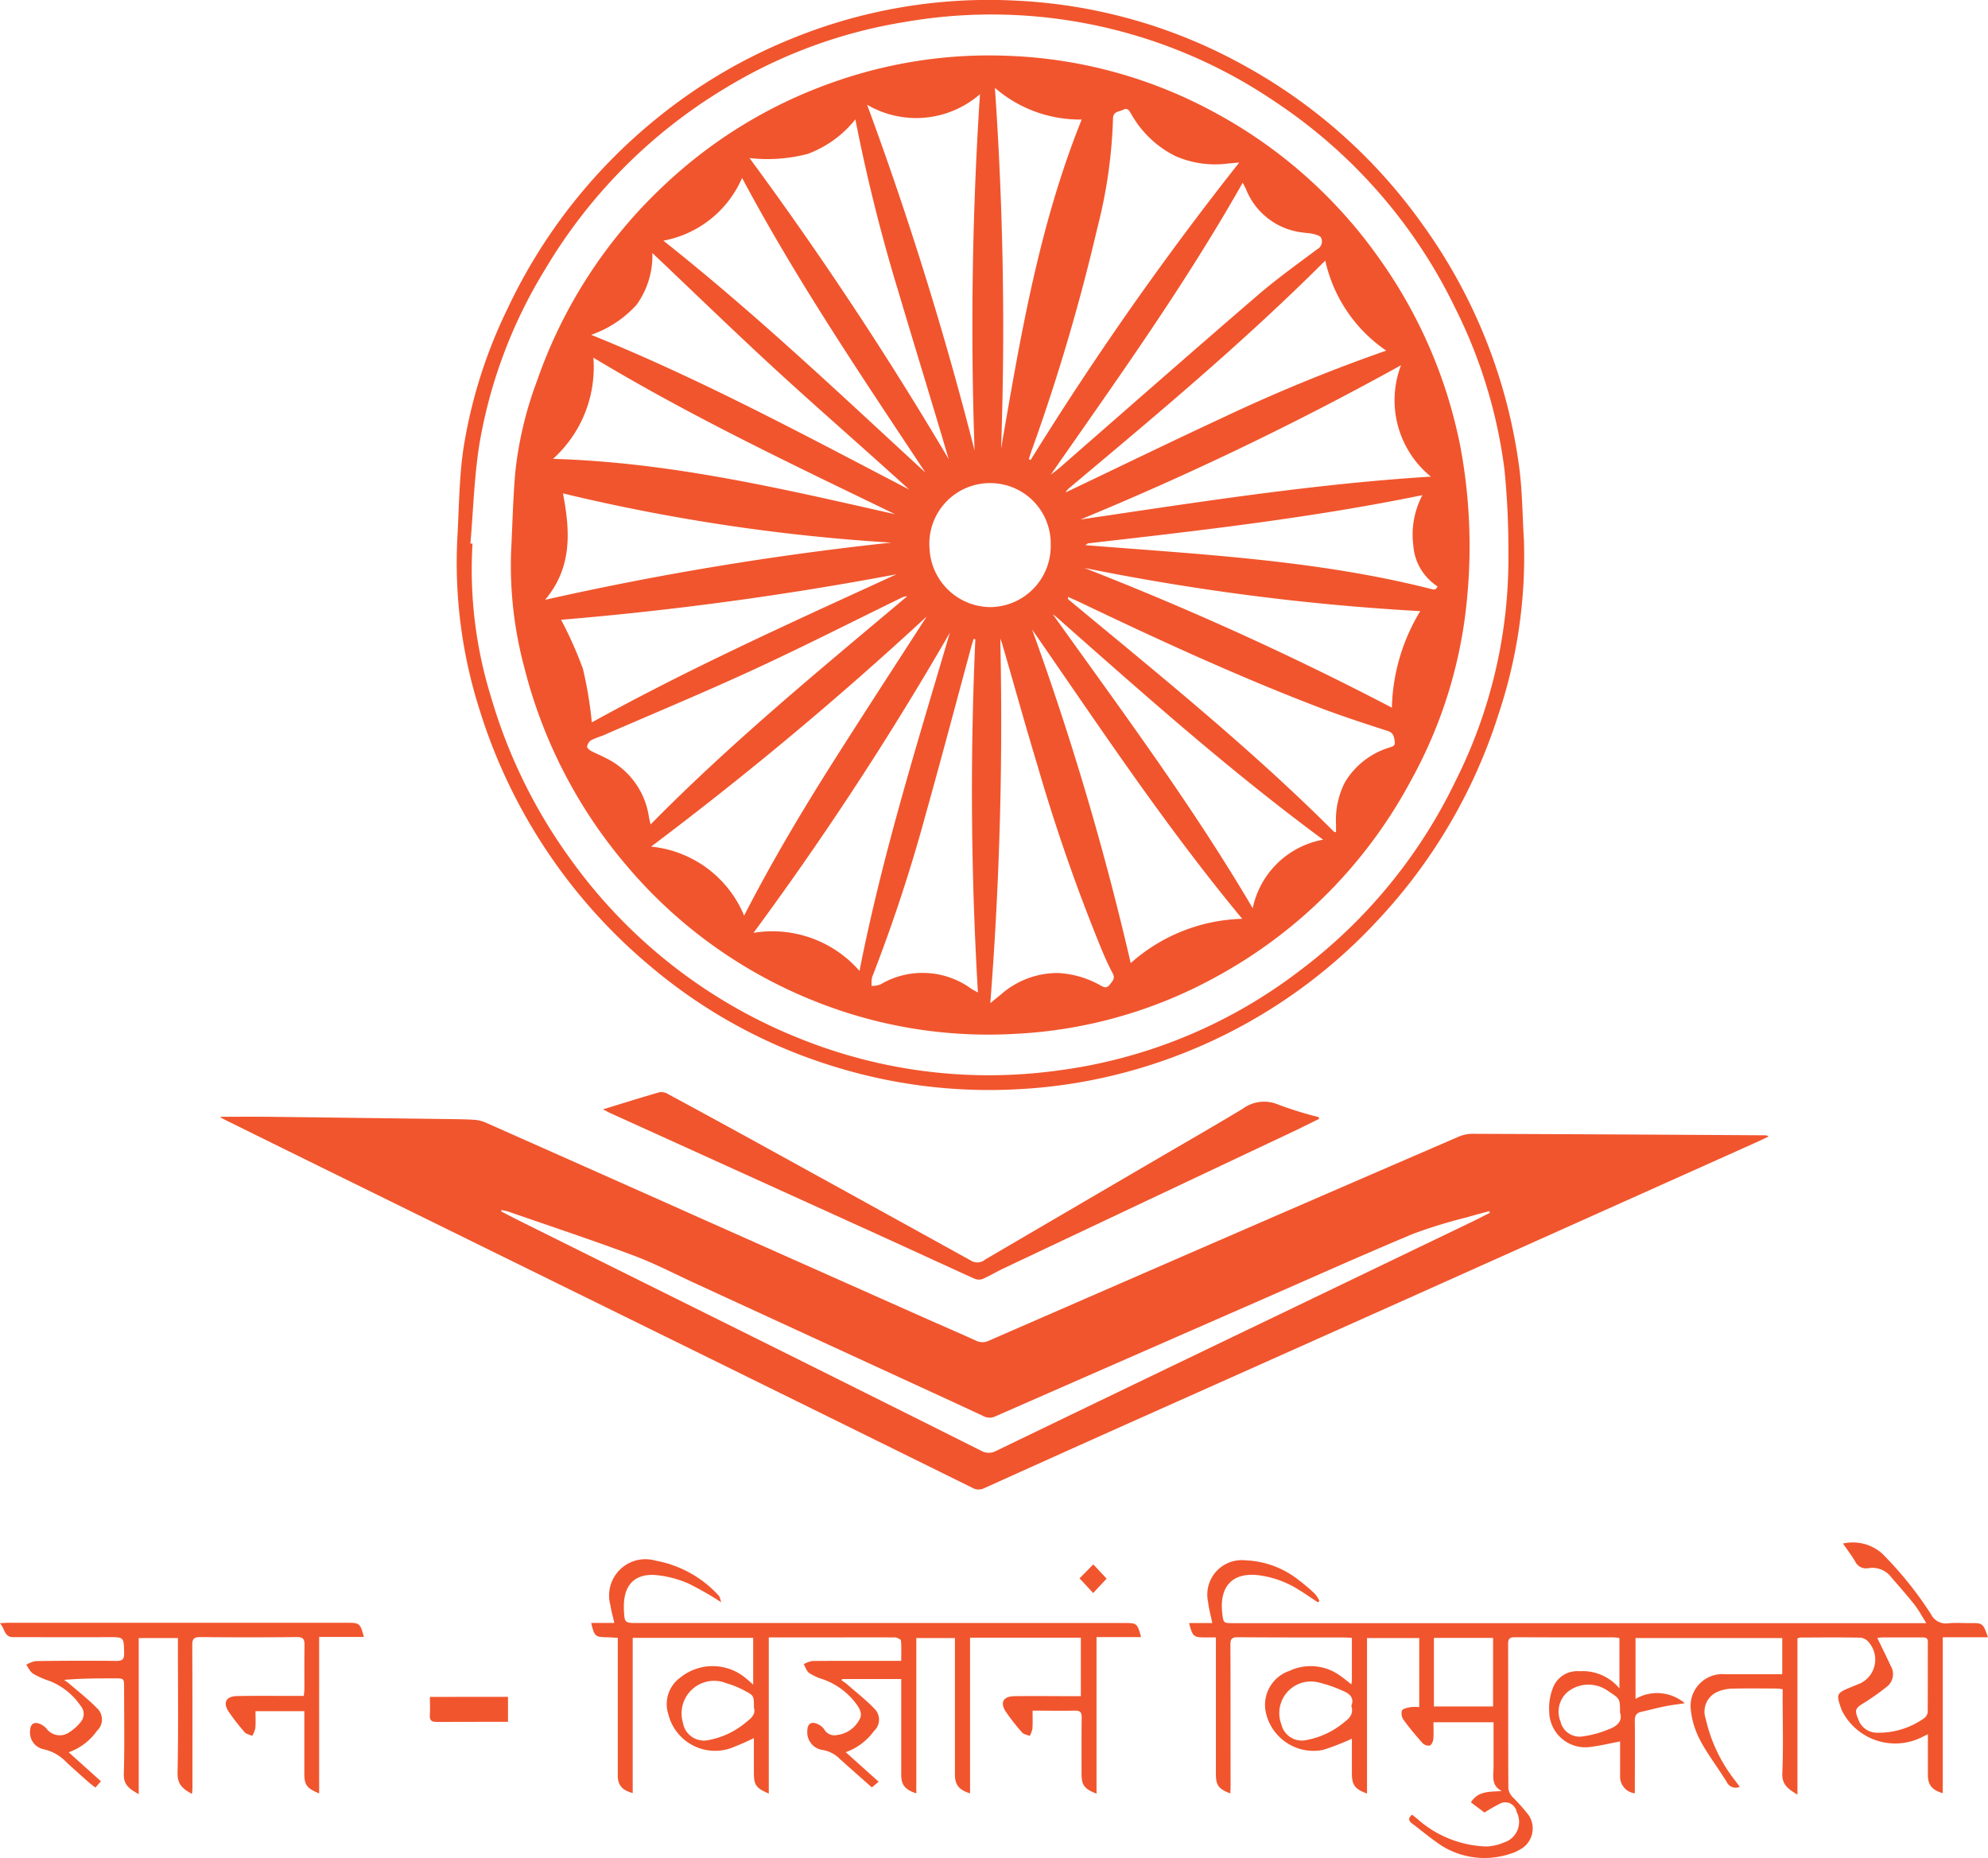 <svg xmlns="http://www.w3.org/2000/svg" width="87.535" height="81.785" viewBox="0 0 87.535 81.785">
  <g id="Group_45689" data-name="Group 45689" transform="translate(1574.025 531.812)">
    <path id="Path_28138" data-name="Path 28138" d="M-1519.429-254.7c.748,0,1.453-.007,2.159,0q3.922.048,7.844.1c.394.005.788.008,1.181.032a1.494,1.494,0,0,1,.5.117q4.917,2.18,9.828,4.371,4.733,2.107,9.467,4.213c.769.342,1.543.673,2.308,1.021a.632.632,0,0,0,.562.006q5.7-2.485,11.4-4.96,4.648-2.019,9.3-4.027a1.543,1.543,0,0,1,.6-.124q6.45.025,12.9.066a.165.165,0,0,1,.131.06c-.232.108-.464.219-.7.324q-7.587,3.4-15.174,6.8-6.2,2.773-12.4,5.539-3.129,1.4-6.252,2.81a.551.551,0,0,1-.523-.014q-6.751-3.332-13.506-6.654-7.194-3.539-14.39-7.076-2.516-1.237-5.031-2.479C-1519.282-254.6-1519.34-254.64-1519.429-254.7Zm12.4,4.1-.024.062c.258.134.515.271.776.4q5.106,2.537,10.213,5.073,5.079,2.527,10.151,5.067a.679.679,0,0,0,.672,0q6.024-2.91,12.056-5.806,4.418-2.125,8.836-4.249c.28-.135.557-.279.835-.419l-.03-.073c-.323.089-.648.171-.969.267a23.042,23.042,0,0,0-2.381.73c-2.319.972-4.614,2-6.917,3.009q-5.739,2.511-11.476,5.026a.573.573,0,0,1-.525-.01c-1.218-.57-2.441-1.129-3.663-1.691q-4.514-2.077-9.028-4.154c-.924-.425-1.832-.9-2.782-1.25-1.813-.676-3.651-1.284-5.479-1.919A2.476,2.476,0,0,0-1507.025-250.592Z" transform="translate(-44.91 -227.949)" fill="#f1552d"/>
    <path id="Path_28139" data-name="Path 28139" d="M-1413.694-508.053a21.863,21.863,0,0,1-1.1,7.628,23.736,23.736,0,0,1-5.381,9.173,23.322,23.322,0,0,1-10.065,6.354,22.9,22.9,0,0,1-5.76,1.037,23.029,23.029,0,0,1-8.092-1.008,22.932,22.932,0,0,1-8.064-4.406,23.955,23.955,0,0,1-7.518-11.28,21.315,21.315,0,0,1-.977-7.668c.069-1.277.077-2.564.26-3.825a21.7,21.7,0,0,1,1.943-6.172,23.816,23.816,0,0,1,6.51-8.329,23.149,23.149,0,0,1,5.953-3.54,22.917,22.917,0,0,1,9.944-1.694,22.9,22.9,0,0,1,10.123,2.907,23.5,23.5,0,0,1,7.757,6.94,23.547,23.547,0,0,1,4.266,10.74C-1413.761-510.156-1413.759-509.1-1413.694-508.053Zm-46.387.169.093,0a18.951,18.951,0,0,0,.82,6.773,23.117,23.117,0,0,0,3.552,7.2,22.783,22.783,0,0,0,10.246,7.9,22.24,22.24,0,0,0,11.119,1.33,22.215,22.215,0,0,0,10.678-4.393,22.79,22.79,0,0,0,6.856-8.331,21.811,21.811,0,0,0,2.341-10.061,35.787,35.787,0,0,0-.173-3.668,22.064,22.064,0,0,0-2.184-7.147,22.785,22.785,0,0,0-7.863-9.017,22.23,22.23,0,0,0-16.357-3.546,21.865,21.865,0,0,0-7.919,2.921,22.969,22.969,0,0,0-7.92,7.969,21.551,21.551,0,0,0-2.887,7.659C-1459.916-510.836-1459.954-509.353-1460.081-507.884Z" transform="translate(-93.231 0)" fill="#f1552d"/>
    <path id="Path_28140" data-name="Path 28140" d="M-1243.746-144.833h-1.992v6.863c-.479-.14-.655-.368-.655-.807v-1.786c-.11.053-.184.083-.252.122a2.626,2.626,0,0,1-3.526-1.151c-.022-.05-.041-.1-.059-.153-.2-.573-.172-.635.388-.866.111-.046.223-.09.333-.138a1.159,1.159,0,0,0,.547-1.821.577.577,0,0,0-.383-.245c-.885-.02-1.772-.009-2.658-.006a.709.709,0,0,0-.133.035v6.879c-.4-.242-.689-.428-.667-.943.049-1.114.015-2.232.015-3.348v-.347a2.326,2.326,0,0,0-.268-.032c-.656,0-1.313-.012-1.969.006a1.726,1.726,0,0,0-.633.138.95.95,0,0,0-.519,1.183,6.813,6.813,0,0,0,1.3,2.731c.063.083.126.167.2.268a.432.432,0,0,1-.571-.207c-.375-.615-.824-1.189-1.162-1.823a3.692,3.692,0,0,1-.422-1.361,1.4,1.4,0,0,1,1.492-1.566c.711,0,1.422,0,2.134,0h.4V-144.8h-6.459v2.68a1.887,1.887,0,0,1,2.168.191c-.341.052-.624.084-.9.141-.342.069-.679.163-1.02.238-.222.049-.282.177-.28.4.011,1,0,1.991,0,2.987v.2a.741.741,0,0,1-.648-.791c0-.51,0-1.021,0-1.493-.453.085-.874.188-1.3.241a1.589,1.589,0,0,1-1.821-1.543,2.49,2.49,0,0,1,.148-1.019,1.145,1.145,0,0,1,1.179-.77,2.107,2.107,0,0,1,1.764.755V-144.8a2,2,0,0,0-.243-.028c-1.455,0-2.91,0-4.365-.007-.238,0-.293.081-.293.3.006,2.123,0,4.246.011,6.368a.682.682,0,0,0,.19.373,8.481,8.481,0,0,1,.692.776,1.049,1.049,0,0,1-.4,1.544,1.629,1.629,0,0,1-.39.17,3.569,3.569,0,0,1-3.028-.352c-.455-.3-.873-.654-1.308-.983-.154-.117-.179-.236.008-.385.08.065.162.132.244.2a4.783,4.783,0,0,0,3.015,1.2,2.116,2.116,0,0,0,.79-.178.948.948,0,0,0,.551-1.344.508.508,0,0,0-.772-.342,6.158,6.158,0,0,0-.642.371l-.6-.448c.327-.522.841-.457,1.362-.5-.491-.247-.362-.678-.365-1.064,0-.644,0-1.289,0-1.962h-2.645c0,.253.015.5-.007.746-.01.1-.082.254-.159.279a.369.369,0,0,1-.313-.107c-.291-.326-.572-.662-.829-1.014a.492.492,0,0,1-.083-.415c.05-.1.25-.126.391-.157a1.889,1.889,0,0,1,.374,0v-3.04h-2.3v6.846c-.539-.2-.665-.376-.666-.888v-1.527a11.19,11.19,0,0,1-1.269.493,2.149,2.149,0,0,1-2.538-1.743,1.582,1.582,0,0,1,1.052-1.734,2.208,2.208,0,0,1,2.269.234c.15.1.287.222.46.356a1.5,1.5,0,0,0,.026-.181c0-.61,0-1.221,0-1.864-.143-.007-.259-.017-.374-.017-1.554,0-3.107,0-4.661-.011-.286,0-.315.114-.314.349.008,2.09.006,4.18.007,6.27,0,.084-.009.168-.014.258-.513-.2-.632-.361-.632-.85v-6.018h-.443c-.544,0-.582-.03-.738-.634h1.022c-.067-.328-.149-.622-.184-.923a1.518,1.518,0,0,1,1.637-1.838,4.026,4.026,0,0,1,2.383.894,7.389,7.389,0,0,1,.7.6,1.288,1.288,0,0,1,.181.3l-.071.054c-.26-.172-.517-.351-.782-.516a4.361,4.361,0,0,0-1.861-.68c-1.185-.125-1.693.576-1.564,1.679.051.436.056.435.5.435h30.5c-.193-.305-.333-.575-.518-.81-.324-.412-.673-.8-1.015-1.2a1.05,1.05,0,0,0-1.011-.411.531.531,0,0,1-.591-.3c-.153-.257-.337-.5-.534-.783a1.946,1.946,0,0,1,1.719.434,15.98,15.98,0,0,1,2.156,2.676.73.73,0,0,0,.764.4c.314-.03.634-.007.951-.007C-1243.971-145.461-1243.971-145.461-1243.746-144.833Zm-4.875.028c.209.434.408.831.593,1.235a.7.7,0,0,1-.2.934,10.717,10.717,0,0,1-.957.68c-.4.238-.452.313-.269.744a.869.869,0,0,0,.837.581,3.453,3.453,0,0,0,2.063-.642.386.386,0,0,0,.152-.26c.011-1.028,0-2.056.009-3.084,0-.216-.134-.211-.284-.21-.569,0-1.137,0-1.706,0C-1248.468-144.826-1248.551-144.812-1248.62-144.806Zm-19.522,3.018h2.605v-3.018h-2.605Zm-3.638-.025c.145-.356-.074-.543-.372-.662a5.768,5.768,0,0,0-1.073-.372,1.391,1.391,0,0,0-1.637,1.839.927.927,0,0,0,1.1.7,3.607,3.607,0,0,0,1.668-.785C-1271.857-141.27-1271.669-141.463-1271.78-141.813Zm11.832.294c0-.6,0-.6-.442-.894-.063-.043-.125-.088-.191-.126a1.469,1.469,0,0,0-1.688.123,1.144,1.144,0,0,0-.3,1.287.864.864,0,0,0,1,.656,4.7,4.7,0,0,0,1.125-.31C-1260.093-140.911-1259.821-141.13-1259.948-141.518Z" transform="translate(-242.744 -314.903)" fill="#f1552d"/>
    <path id="Path_28141" data-name="Path 28141" d="M-1421.542-142.856a14.337,14.337,0,0,0-1.443-.825,4.728,4.728,0,0,0-1.379-.369c-.969-.1-1.474.41-1.469,1.385,0,.044,0,.087,0,.131.031.589.031.589.62.589h21.433c.539,0,.558.016.721.621h-1.962v6.892c-.548-.216-.66-.376-.659-.893,0-.821-.006-1.641.006-2.462,0-.23-.071-.305-.3-.3-.6.012-1.2,0-1.863,0,0,.279.012.537-.006.793a1.19,1.19,0,0,1-.118.318c-.114-.047-.262-.064-.335-.148a9.146,9.146,0,0,1-.708-.9c-.282-.418-.133-.694.375-.7.864-.012,1.729,0,2.593,0h.324V-141.3h-4.878v6.855c-.505-.163-.665-.375-.666-.843q0-2.806,0-5.613v-.383h-1.7v6.839c-.512-.169-.665-.373-.665-.844q0-1.9,0-3.807v-.382h-2.6l-.029.052c.081.058.167.111.242.176.4.35.824.68,1.193,1.063a.675.675,0,0,1-.009,1,2.6,2.6,0,0,1-1.241.928l1.451,1.3-.3.251c-.479-.425-.945-.834-1.406-1.25a1.406,1.406,0,0,0-.731-.393.787.787,0,0,1-.705-.848c.007-.309.169-.426.446-.3a.666.666,0,0,1,.3.238.513.513,0,0,0,.56.246,1.273,1.273,0,0,0,.988-.678c.142-.232.031-.458-.12-.666a3.1,3.1,0,0,0-1.5-1.113,2.4,2.4,0,0,1-.593-.273c-.114-.082-.162-.255-.239-.387a1.2,1.2,0,0,1,.374-.141c1.028-.011,2.057-.006,3.085-.005h.834c0-.316.015-.607-.012-.895-.006-.056-.175-.137-.269-.137-1.16-.007-2.319,0-3.479,0h-2.071v6.872c-.568-.242-.656-.373-.656-.93,0-.5,0-1,0-1.511a11.2,11.2,0,0,1-1.051.456,2.122,2.122,0,0,1-2.722-1.528,1.44,1.44,0,0,1,.542-1.6,2.269,2.269,0,0,1,2.9.057c.091.074.177.154.3.262v-2.06h-5.305v6.832c-.461-.119-.657-.354-.657-.763q0-2.806,0-5.613v-.457c-.175-.009-.322-.021-.47-.024-.523-.007-.562-.04-.7-.631h1.018c-.063-.282-.136-.522-.17-.768a1.6,1.6,0,0,1,1.984-1.975,4.96,4.96,0,0,1,2.767,1.523C-1421.6-143.1-1421.594-142.988-1421.542-142.856Zm1.436,4.639c0-.524,0-.534-.417-.752a3.9,3.9,0,0,0-.784-.321,1.434,1.434,0,0,0-1.927,1.728.938.938,0,0,0,1.142.768,3.569,3.569,0,0,0,1.661-.8C-1420.2-137.769-1420.021-137.951-1420.106-138.217Z" transform="translate(-120.722 -318.419)" fill="#f1552d"/>
    <path id="Path_28142" data-name="Path 28142" d="M-1392.828-259.688c-.39.191-.777.388-1.17.573q-6.359,3-12.718,6.007c-.316.149-.615.332-.935.471a.5.5,0,0,1-.359-.022c-1.364-.617-2.723-1.247-4.086-1.866q-5.985-2.719-11.971-5.433c-.076-.034-.147-.077-.286-.151.875-.268,1.683-.524,2.5-.757a.568.568,0,0,1,.368.089q1.818.981,3.628,1.976,4.869,2.679,9.732,5.367a.532.532,0,0,0,.6-.065q3.877-2.269,7.756-4.534c1.2-.7,2.4-1.388,3.59-2.107a1.574,1.574,0,0,1,1.56-.175,17.242,17.242,0,0,0,1.777.55Z" transform="translate(-123.118 -222.868)" fill="#f1552d"/>
    <path id="Path_28143" data-name="Path 28143" d="M-1571-123.409l1.42,1.277-.244.275c-.105-.082-.2-.148-.287-.224-.336-.3-.671-.594-1-.9a1.957,1.957,0,0,0-.97-.557.751.751,0,0,1-.616-.847c.016-.269.167-.377.42-.277a.837.837,0,0,1,.292.2.73.73,0,0,0,1.034.157,2,2,0,0,0,.5-.463.544.544,0,0,0-.035-.7,2.964,2.964,0,0,0-1.367-1.085,3.513,3.513,0,0,1-.717-.319c-.129-.082-.2-.256-.3-.389a1.3,1.3,0,0,1,.417-.164c1.181-.015,2.363-.019,3.544-.006.272,0,.357-.07.35-.347-.016-.714,0-.7-.719-.7-1.389.009-2.778,0-4.168,0-.4,0-.357-.375-.584-.613.172-.009.274-.019.377-.019l14.933,0c.525,0,.562.031.717.624h-1.969v6.887c-.543-.221-.652-.372-.653-.872q0-1.182,0-2.363v-.385h-2.15c0,.252.015.5-.007.747a1.249,1.249,0,0,1-.137.341c-.114-.053-.26-.076-.335-.163a9.28,9.28,0,0,1-.7-.9c-.268-.4-.121-.68.365-.69.787-.016,1.575-.006,2.363-.007h.578c.01-.121.025-.216.026-.312,0-.645-.005-1.291.005-1.936,0-.243-.055-.344-.33-.342q-2.132.022-4.266,0c-.284,0-.347.093-.346.357.01,2.089.008,4.179.008,6.269,0,.083-.011.166-.019.279-.4-.215-.648-.418-.637-.928.04-1.87.016-3.741.016-5.612v-.323h-1.726v6.873c-.4-.224-.67-.4-.656-.885.036-1.268.012-2.538.012-3.807,0-.4,0-.405-.418-.405-.73,0-1.46,0-2.223.066.088.065.182.124.264.2.4.342.81.665,1.175,1.037a.676.676,0,0,1,.013,1A2.585,2.585,0,0,1-1571-123.409Z" transform="translate(0 -331.264)" fill="#f1552d"/>
    <path id="Path_28144" data-name="Path 28144" d="M-1463.9-110.785v1.1h-.608c-.842,0-1.684,0-2.525.005-.217,0-.323-.053-.307-.292.017-.26,0-.522,0-.81Z" transform="translate(-87.757 -346.329)" fill="#f1552d"/>
    <path id="Path_28145" data-name="Path 28145" d="M-1305.513-142.386l-.6-.647.606-.613.586.626Z" transform="translate(-220.378 -319.298)" fill="#f1552d"/>
    <path id="Path_28146" data-name="Path 28146" d="M-1447.243-496.169c.059-1.179.085-2.361.186-3.536a16.3,16.3,0,0,1,.953-4.012,21.4,21.4,0,0,1,5.612-8.633,20.912,20.912,0,0,1,7.671-4.607,20.549,20.549,0,0,1,7.555-1.077,20.573,20.573,0,0,1,9.109,2.548,21.1,21.1,0,0,1,7.212,6.471,21.3,21.3,0,0,1,3.512,8.237,23.838,23.838,0,0,1,.292,6.536,20.388,20.388,0,0,1-2.475,8.1,21.209,21.209,0,0,1-8.562,8.638,20.411,20.411,0,0,1-8.949,2.525,20.532,20.532,0,0,1-8.8-1.465,21,21,0,0,1-8.218-5.932,21.562,21.562,0,0,1-4.511-8.722A17.333,17.333,0,0,1-1447.243-496.169Zm22.8-4.112.077.036a139.965,139.965,0,0,1,9.185-13.094c-.218.018-.345.027-.471.04a4.361,4.361,0,0,1-2.339-.325,4.557,4.557,0,0,1-1.941-1.845c-.079-.127-.144-.3-.345-.2s-.463.068-.462.41a21.764,21.764,0,0,1-.687,4.791,87.705,87.705,0,0,1-2.838,9.647C-1424.331-500.644-1424.387-500.462-1424.447-500.281Zm-1.694,23.942c.191-.155.323-.263.455-.37a3.785,3.785,0,0,1,2.519-.953,4.253,4.253,0,0,1,1.871.545c.134.07.26.156.4-.022.125-.158.266-.274.139-.51-.176-.327-.327-.668-.472-1.009a80.773,80.773,0,0,1-2.839-8.138c-.529-1.747-1.017-3.506-1.526-5.26-.032-.112-.075-.221-.113-.331A159.447,159.447,0,0,1-1426.141-476.339Zm11.088-3.708c-3.372-4.062-6.268-8.43-9.253-12.739a127.085,127.085,0,0,1,4.343,14.689A7.687,7.687,0,0,1-1415.053-480.047Zm-7.676-14.175c.012.075.007.1.019.114,3.983,3.306,8.02,6.551,11.687,10.218.02.02.059.02.1.033,0-.127,0-.244,0-.36a3.635,3.635,0,0,1,.391-1.838,3.447,3.447,0,0,1,1.908-1.516c.132-.051.323-.055.287-.284-.032-.2-.047-.378-.314-.464-1.039-.334-2.078-.674-3.1-1.065-3.563-1.368-7.026-2.963-10.467-4.607C-1422.376-494.069-1422.54-494.138-1422.729-494.222Zm-14.253,14.029c1.191-2.318,2.5-4.526,3.873-6.693s2.775-4.315,4.164-6.471a155.24,155.24,0,0,1-12.137,10.132A4.959,4.959,0,0,1-1436.983-480.193Zm28.927-24.227a137.007,137.007,0,0,1-14.121,6.795c5.123-.756,10.234-1.565,15.431-1.888A4.328,4.328,0,0,1-1408.055-504.42Zm-23.515-11.465a152.784,152.784,0,0,1,4.732,15.223,156.15,156.15,0,0,1,.238-15.688A4.279,4.279,0,0,1-1431.57-515.886Zm-.514.643a4.846,4.846,0,0,1-2.1,1.522,6.988,6.988,0,0,1-2.564.183,156.728,156.728,0,0,1,8.771,13.256c-.725-2.468-1.485-4.918-2.215-7.377A76.266,76.266,0,0,1-1432.083-515.242Zm4.167,22.583a140.169,140.169,0,0,1-8.656,13.23,5.094,5.094,0,0,1,4.668,1.675C-1430.893-482.868-1429.362-487.749-1427.916-492.66Zm5.086-6.157c2.38-1.134,4.668-2.248,6.975-3.318a72.889,72.889,0,0,1,7.145-2.926,6.487,6.487,0,0,1-2.685-3.964c-3.608,3.608-7.468,6.821-11.314,10.048A1.346,1.346,0,0,0-1422.83-498.816Zm-3.971,6.465-.079-.019c-.038.131-.079.262-.115.394-.658,2.425-1.3,4.856-1.978,7.274a71.39,71.39,0,0,1-2.375,7.223,1.207,1.207,0,0,0-.019.388,1.257,1.257,0,0,0,.378-.062,3.637,3.637,0,0,1,4,.18c.077.052.161.093.3.169A149.233,149.233,0,0,1-1426.8-492.351Zm-3.463-2.865a144.1,144.1,0,0,1-14.779,2.005,17.452,17.452,0,0,1,.963,2.163,17.856,17.856,0,0,1,.39,2.355C-1439.336-491.1-1434.794-493.14-1430.264-495.217ZM-1441.1-484.2c3.58-3.636,7.461-6.815,11.3-10.046a.577.577,0,0,0-.254.067c-2.171,1.058-4.324,2.154-6.516,3.165s-4.444,1.947-6.669,2.914a3.817,3.817,0,0,0-.485.194.435.435,0,0,0-.171.278c-.009.054.1.149.175.19.2.109.417.192.621.3a3.429,3.429,0,0,1,1.926,2.611C-1441.158-484.444-1441.135-484.363-1441.1-484.2Zm26.071-28.251c-2.548,4.513-5.531,8.657-8.447,12.848a6.1,6.1,0,0,0,.615-.5c2.832-2.471,5.654-4.952,8.5-7.4.835-.719,1.736-1.362,2.619-2.024a.383.383,0,0,0,.167-.5c-.042-.089-.211-.135-.332-.166-.158-.04-.325-.042-.486-.068a3.05,3.05,0,0,1-2.473-1.866C-1414.9-512.216-1414.949-512.3-1415.026-512.448Zm-28.692,6.694c4.837,1.951,9.4,4.415,14.005,6.812-1.892-1.726-3.824-3.4-5.706-5.122s-3.72-3.511-5.6-5.291a3.69,3.69,0,0,1-.695,2.281A4.855,4.855,0,0,1-1443.718-505.754Zm3.181-4.146c4.056,3.211,7.769,6.742,11.542,10.212-2.8-4.23-5.646-8.422-8.073-12.972A4.712,4.712,0,0,1-1440.537-509.9Zm10.2,12.042c-4.466-2.164-8.951-4.283-13.278-6.889a5.431,5.431,0,0,1-1.777,4.455C-1440.2-500.143-1435.277-498.972-1430.335-497.858Zm18.85,14.327c-4.162-3.071-7.939-6.444-11.735-9.794-.053-.047-.112-.088-.168-.131,3.017,4.227,6.122,8.385,8.806,12.945A3.874,3.874,0,0,1-1411.485-483.531Zm-34.263-10.554a134.191,134.191,0,0,1,15.25-2.52,83.484,83.484,0,0,1-14.455-2.167C-1444.633-497.088-1444.55-495.51-1445.748-494.085Zm23.715-1.419a136.452,136.452,0,0,1,13.579,6.165,8.539,8.539,0,0,1,1.25-4.25A103.451,103.451,0,0,1-1422.033-495.5Zm.07-.99c5.166.412,10.3.669,15.3,1.946a.247.247,0,0,0,.1,0,.117.117,0,0,0,.057-.029.667.667,0,0,0,.064-.1,2.347,2.347,0,0,1-1.069-1.806,3.736,3.736,0,0,1,.4-2.212c-4.93,1.011-9.826,1.562-14.721,2.122C-1421.863-496.566-1421.887-496.54-1421.963-496.493Zm-3.7-4.236c.846-4.9,1.659-9.8,3.551-14.5a5.706,5.706,0,0,1-3.822-1.395A152.32,152.32,0,0,1-1425.667-500.729Zm2.186,4.245a2.662,2.662,0,0,0-2.692-2.74,2.669,2.669,0,0,0-2.642,2.89,2.7,2.7,0,0,0,2.677,2.569A2.684,2.684,0,0,0-1423.481-496.484Z" transform="translate(-104.279 -11.317)" fill="#f1552d"/>
  </g>
</svg>
